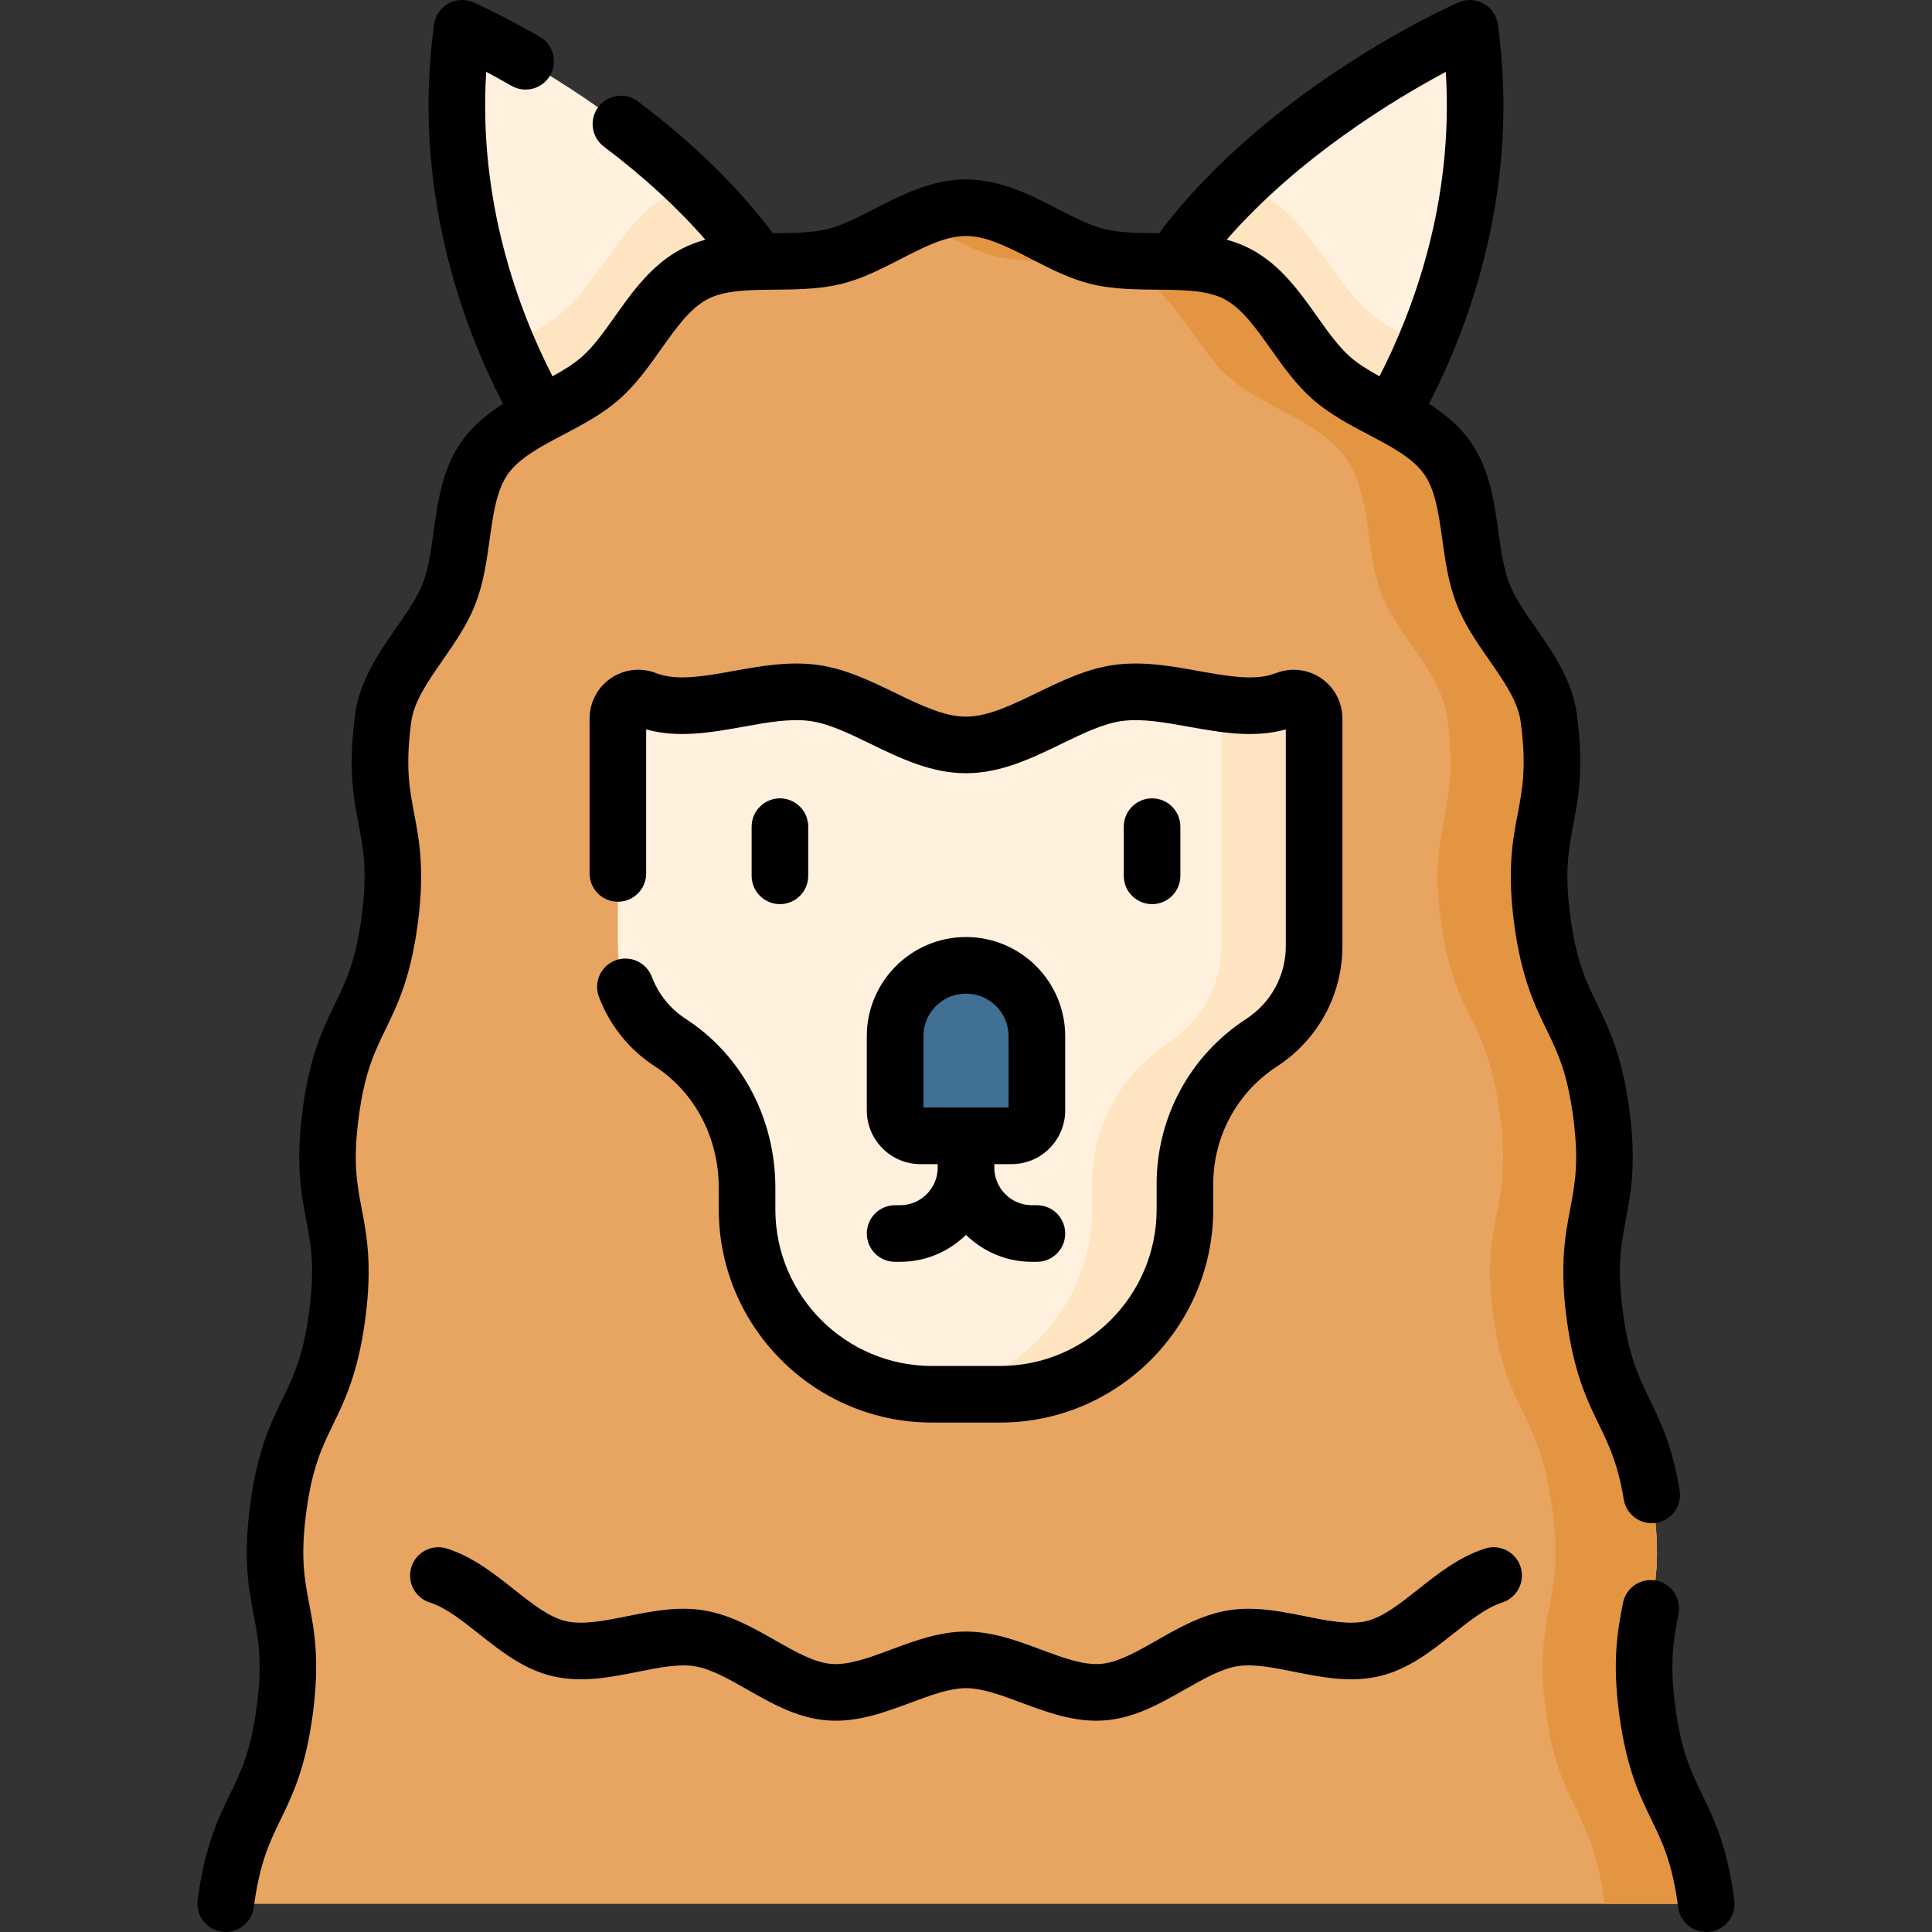 <svg id="Capa_1" enable-background="new 0 0 512.001 512.001" height="512" viewBox="0 0 512.001 512.001" width="512" xmlns="http://www.w3.org/2000/svg"><rect x="0" y="0" width="512.001" height="512.001" fill="#333333" stroke="none"/><g><path d="m152.525 123.86s-39.3-49.185-30.053-116.36c0 0 75.518 33.136 93.242 90.93z" fill="#fff1dd"/><path d="m152.525 123.86 63.189-25.43c-5.857-19.101-18.029-35.505-31.7-48.913-2.473.535-4.845 1.32-7.066 2.476-11.85 6.172-17.486 21.63-27.478 30.382-4.284 3.753-9.685 6.549-15.062 9.382 8.574 20.153 18.117 32.103 18.117 32.103z" fill="#ffe4c1"/><path d="m359.477 123.86s39.3-49.185 30.053-116.36c0 0-75.518 33.136-93.242 90.93z" fill="#fff1dd"/><path d="m377.594 91.757c-5.377-2.832-10.777-5.629-15.061-9.381-9.992-8.753-15.628-24.21-27.478-30.383-2.221-1.157-4.593-1.941-7.066-2.476-13.67 13.408-25.842 29.813-31.7 48.913l63.189 25.43s9.542-11.95 18.116-32.103z" fill="#ffe4c1"/><path d="m59.819 504.5c3.477-26.178 12.163-25.025 15.64-51.203 3.477-26.179-5.208-27.333-1.731-53.512 3.477-26.18 12.163-25.026 15.64-51.207 3.477-26.179-5.208-27.333-1.731-53.512 3.478-26.183 12.163-25.029 15.641-51.212s-5.208-27.337-1.73-53.519c1.628-12.255 13.117-21.837 17.435-32.922 4.443-11.406 2.546-26.216 9.444-36.038 6.984-9.945 21.595-13.175 30.683-21.136s14.214-22.019 24.992-27.633c10.645-5.544 25.076-1.714 36.968-4.616 11.557-2.821 22.569-12.948 34.931-12.948 12.362 0 23.374 10.128 34.931 12.948 11.892 2.903 26.323-.928 36.968 4.616 10.778 5.613 15.904 19.672 24.992 27.633s23.699 11.191 30.683 21.136c6.898 9.822 5 24.632 9.443 36.038 4.318 11.085 15.807 20.668 17.435 32.922 3.477 26.178-5.208 27.332-1.731 53.511s12.163 25.025 15.64 51.204c3.477 26.18-5.208 27.334-1.731 53.514 3.477 26.179 12.163 25.026 15.64 51.205 3.478 26.183-5.208 27.337-1.73 53.519 3.478 26.183 12.163 25.029 15.641 51.212z" fill="#e7a561"/><path d="m59.819 504.5c3.477-26.178 12.163-25.025 15.64-51.203 3.477-26.179-5.208-27.333-1.731-53.512 3.477-26.18 12.163-25.026 15.64-51.207 3.477-26.179-5.208-27.333-1.731-53.512 3.478-26.183 12.163-25.029 15.641-51.212s-5.208-27.337-1.73-53.519c1.628-12.255 13.117-21.837 17.435-32.922 4.443-11.406 2.546-26.216 9.444-36.038 6.984-9.945 21.595-13.175 30.683-21.136s14.214-22.019 24.992-27.633c10.645-5.544 25.076-1.714 36.968-4.616 11.557-2.821 22.569-12.948 34.931-12.948 12.362 0 23.374 10.128 34.931 12.948 11.892 2.903 26.323-.928 36.968 4.616 10.778 5.613 15.904 19.672 24.992 27.633s23.699 11.191 30.683 21.136c6.898 9.822 5 24.632 9.443 36.038 4.318 11.085 15.807 20.668 17.435 32.922 3.477 26.178-5.208 27.332-1.731 53.511s12.163 25.025 15.64 51.204c3.477 26.18-5.208 27.334-1.731 53.514 3.477 26.179 12.163 25.026 15.64 51.205 3.478 26.183-5.208 27.337-1.73 53.519 3.478 26.183 12.163 25.029 15.641 51.212z" fill="#e7a561"/><path d="m436.541 453.288c-3.478-26.183 5.208-27.337 1.73-53.519-3.477-26.179-12.163-25.026-15.64-51.205-3.477-26.18 5.208-27.334 1.731-53.514-3.477-26.179-12.163-25.025-15.64-51.204-3.477-26.178 5.209-27.332 1.731-53.511-1.628-12.255-13.117-21.838-17.435-32.923-4.443-11.406-2.546-26.216-9.443-36.038-6.984-9.945-21.595-13.175-30.683-21.136-9.088-7.96-14.214-22.019-24.992-27.633-10.645-5.544-25.076-1.714-36.968-4.616-11.557-2.821-22.569-12.948-34.931-12.948-4.64 0-9.09 1.427-13.45 3.359 7.256 3.214 14.262 7.828 21.481 9.589 11.892 2.903 26.323-.928 36.968 4.616 10.778 5.613 15.904 19.672 24.992 27.633s23.699 11.191 30.683 21.136c6.898 9.822 5 24.632 9.443 36.038 4.318 11.085 15.807 20.668 17.435 32.923 3.477 26.178-5.208 27.332-1.731 53.511s12.163 25.025 15.64 51.204c3.478 26.18-5.208 27.334-1.731 53.514 3.477 26.179 12.163 25.026 15.64 51.205 3.478 26.183-5.208 27.337-1.73 53.519 3.478 26.183 12.163 25.029 15.641 51.212h26.9c-3.477-26.183-12.163-25.03-15.641-51.212z" fill="#e49542"/><path d="m339.044 185.984c-12.796 3.8-28.693-4.22-42.649-2.353-13.474 1.802-26.566 13.786-40.397 13.785-13.83 0-26.922-11.984-40.396-13.786-13.955-1.867-29.851 6.153-42.647 2.353-.62-.184-1.23-.392-1.83-.62-3.563-1.358-7.379 1.264-7.379 5.078v60.26c0 10.331 5.225 19.961 13.885 25.594 12.692 8.254 20.348 22.366 20.348 37.506v6.693c0 27.063 21.939 49.002 49.002 49.002h18.036c27.063 0 49.002-21.939 49.002-49.002v-6.693c0-15.139 7.656-29.252 20.348-37.506 8.661-5.633 13.885-15.263 13.885-25.594v-60.26c0-3.813-3.816-6.435-7.379-5.078-.597.229-1.208.437-1.829.621z" fill="#fff1dd"/><g><path d="m339.044 185.984c-4.788 1.422-10.01 1.189-15.402.438v64.279c0 10.331-5.225 19.961-13.886 25.594-12.692 8.254-20.348 22.366-20.348 37.506v6.693c0 25.956-20.186 47.186-45.713 48.88 1.088.072 2.182.122 3.288.122h18.036c27.063 0 49.002-21.939 49.002-49.002v-6.693c0-15.14 7.656-29.252 20.348-37.506 8.661-5.633 13.886-15.263 13.886-25.594v-69.399c-2.843 2.031-5.874 3.691-9.211 4.682z" fill="#ffe4c1"/></g><path d="m268.069 301.01h-24.135c-3.712 0-6.722-3.009-6.722-6.722v-19.678c0-10.377 8.412-18.789 18.789-18.789 10.377 0 18.789 8.412 18.789 18.789v19.678c0 3.713-3.009 6.722-6.721 6.722z" fill="#407093"/><g><path d="m393.542 410.391c-6.847 2.188-12.382 6.573-17.733 10.814-4.757 3.769-9.248 7.329-13.629 8.386-4.548 1.098-10.258-.047-16.306-1.263-6.589-1.322-13.401-2.688-20.322-1.572-7.012 1.134-13.095 4.599-18.978 7.949-5.312 3.026-10.331 5.885-14.883 6.254-4.614.37-10.059-1.653-15.822-3.8-6.307-2.349-12.828-4.777-19.867-4.777s-13.561 2.429-19.867 4.777c-5.763 2.146-11.206 4.168-15.822 3.8-4.552-.369-9.569-3.228-14.883-6.254-5.883-3.351-11.966-6.815-18.979-7.949-6.922-1.12-13.734.249-20.321 1.572-6.047 1.216-11.757 2.36-16.306 1.263-4.381-1.057-8.872-4.617-13.628-8.386-5.353-4.241-10.888-8.627-17.734-10.814-3.949-1.264-8.167.914-9.428 4.86-1.261 3.945.916 8.166 4.861 9.427 4.241 1.355 8.488 4.722 12.984 8.284 5.818 4.61 11.835 9.378 19.425 11.211 7.774 1.877 15.745.274 22.778-1.139 5.521-1.108 10.737-2.154 14.974-1.472 4.338.702 9.007 3.361 13.95 6.177 6.501 3.703 13.224 7.532 21.094 8.171 7.944.646 15.226-2.069 22.271-4.694 5.295-1.972 10.296-3.834 14.632-3.834s9.337 1.862 14.632 3.834c6.334 2.359 12.86 4.79 19.881 4.79 8.812 0 15.902-3.948 23.483-8.267 4.943-2.815 9.611-5.475 13.949-6.177 4.234-.686 9.451.362 14.974 1.472 7.033 1.413 15.008 3.011 22.778 1.139 7.59-1.833 13.606-6.601 19.425-11.211 4.496-3.562 8.743-6.929 12.984-8.284 3.945-1.261 6.122-5.481 4.86-9.427-1.26-3.946-5.486-6.124-9.427-4.86z"/><path d="m214.191 232.106v-13.036c0-4.143-3.357-7.5-7.5-7.5s-7.5 3.357-7.5 7.5v13.036c0 4.143 3.357 7.5 7.5 7.5s7.5-3.357 7.5-7.5z"/><path d="m312.811 232.106v-13.036c0-4.143-3.357-7.5-7.5-7.5s-7.5 3.357-7.5 7.5v13.036c0 4.143 3.357 7.5 7.5 7.5s7.5-3.357 7.5-7.5z"/><path d="m238.538 319.397h-1.326c-4.143 0-7.5 3.357-7.5 7.5s3.357 7.5 7.5 7.5h1.326c6.793 0 12.958-2.731 17.463-7.148 4.506 4.417 10.671 7.148 17.464 7.148h1.325c4.143 0 7.5-3.357 7.5-7.5s-3.357-7.5-7.5-7.5h-1.325c-5.494 0-9.964-4.47-9.964-9.964v-.924h4.568c7.842 0 14.221-6.38 14.221-14.222v-19.677c0-14.496-11.793-26.289-26.289-26.289s-26.289 11.793-26.289 26.289v19.678c0 7.842 6.38 14.222 14.222 14.222h4.567v.924c0 5.494-4.47 9.963-9.963 9.963zm6.174-44.787c0-6.225 5.064-11.289 11.289-11.289s11.289 5.064 11.289 11.289v18.899h-22.578z"/><path d="m459.617 503.513c-1.898-14.293-5.41-21.521-8.51-27.897-2.979-6.13-5.552-11.425-7.131-23.314-1.579-11.891-.478-17.673.798-24.368l.058-.302c.774-4.068-1.896-7.995-5.966-8.77-4.062-.775-7.996 1.895-8.771 5.965l-.057.3c-1.327 6.964-2.83 14.857-.932 29.149s5.41 21.52 8.509 27.896c2.979 6.13 5.553 11.425 7.132 23.315.548 4.128 4.343 6.994 8.422 6.447 4.107-.544 6.994-4.316 6.448-8.421z"/><path d="m438.965 403.565c4.085-.684 6.844-4.549 6.16-8.635-1.966-11.749-5.133-18.273-7.928-24.03-2.979-6.136-5.552-11.434-7.131-23.324s-.478-17.672.798-24.366c1.327-6.964 2.831-14.856.933-29.147-1.898-14.29-5.41-21.517-8.509-27.893-2.979-6.13-5.552-11.423-7.131-23.312s-.478-17.67.798-24.364c1.327-6.964 2.831-14.856.933-29.146-1.195-9.006-6.356-16.433-10.91-22.984-2.835-4.08-5.514-7.934-6.971-11.674-1.539-3.95-2.207-8.729-2.914-13.789-1.144-8.18-2.326-16.639-7.38-23.837-2.968-4.226-6.885-7.403-11.017-10.05 10.781-20.893 24.238-57.146 18.265-100.536-.32-2.33-1.715-4.374-3.767-5.522-2.053-1.148-4.524-1.268-6.678-.322-2.082.914-50.065 22.285-79.335 61.146-.139-.001-.278-.002-.417-.003-5.108-.034-9.934-.067-14.054-1.073-3.899-.951-8.072-3.1-12.49-5.373-7.094-3.65-15.135-7.789-24.22-7.789-9.084 0-17.125 4.139-24.219 7.789-4.418 2.273-8.591 4.421-12.49 5.373-4.12 1.006-8.945 1.039-14.055 1.073-.138.001-.276.002-.414.003-9.213-12.228-21.218-23.958-35.755-34.907-3.308-2.492-8.011-1.831-10.503 1.478s-1.831 8.011 1.478 10.503c10.461 7.88 19.455 16.141 26.879 24.661-2.134.587-4.235 1.373-6.285 2.44-7.902 4.116-13.094 11.438-17.673 17.898-2.923 4.123-5.683 8.017-8.797 10.744-2.146 1.88-4.826 3.521-7.746 5.13-8.925-17.41-19.733-46.182-17.572-80.693 2 1.062 4.257 2.301 6.709 3.708 3.595 2.064 8.178.823 10.238-2.77 2.062-3.593.822-8.177-2.77-10.238-10.241-5.88-17.248-8.972-17.542-9.101-2.152-.945-4.625-.826-6.677.322-2.053 1.148-3.447 3.192-3.768 5.522-5.973 43.388 7.484 79.644 18.264 100.537-4.132 2.646-8.049 5.824-11.016 10.049-5.055 7.198-6.237 15.658-7.381 23.84-.707 5.059-1.375 9.837-2.913 13.786-1.457 3.74-4.136 7.594-6.971 11.674-4.554 6.553-9.715 13.979-10.911 22.984-1.898 14.292-.395 22.186.933 29.15 1.275 6.696 2.377 12.479.798 24.369s-4.152 17.185-7.132 23.315c-3.099 6.377-6.611 13.604-8.51 27.896-1.897 14.291-.394 22.183.934 29.146 1.275 6.694 2.377 12.476.798 24.365s-4.152 17.184-7.132 23.313c-3.099 6.376-6.61 13.603-8.509 27.894-1.898 14.29-.395 22.183.933 29.146 1.276 6.694 2.378 12.477.799 24.365s-4.152 17.181-7.131 23.31c-3.1 6.376-6.611 13.603-8.51 27.894-.546 4.105 2.341 7.877 6.447 8.422 4.087.548 7.875-2.328 8.422-6.447 1.579-11.888 4.152-17.182 7.131-23.311 3.1-6.376 6.611-13.603 8.51-27.893 1.898-14.291.395-22.184-.933-29.147-1.276-6.694-2.378-12.476-.799-24.364s4.152-17.183 7.131-23.312c3.1-6.377 6.611-13.604 8.51-27.896 1.898-14.291.395-22.184-.933-29.147-1.275-6.694-2.377-12.476-.799-24.364 1.58-11.89 4.152-17.185 7.132-23.314 3.099-6.377 6.611-13.604 8.51-27.897 1.898-14.292.395-22.186-.933-29.15-1.275-6.696-2.377-12.479-.798-24.369.718-5.403 4.43-10.744 8.359-16.398 3.209-4.618 6.527-9.393 8.63-14.79 2.175-5.582 2.997-11.465 3.792-17.154.938-6.715 1.825-13.058 4.801-17.295 3.038-4.327 8.742-7.33 14.781-10.51 5.045-2.655 10.261-5.401 14.706-9.295 4.443-3.894 7.853-8.702 11.149-13.353 3.947-5.567 7.675-10.827 12.365-13.27 8.271-4.309 22.841-.947 35.281-3.982 5.626-1.373 10.797-4.034 15.798-6.607 6.122-3.151 11.904-6.127 17.354-6.127 5.451 0 11.233 2.976 17.355 6.127 5.001 2.573 10.172 5.234 15.797 6.607 12.524 3.056 26.968-.347 35.282 3.981 4.689 2.443 8.418 7.702 12.365 13.271 3.297 4.65 6.706 9.46 11.149 13.353 4.445 3.894 9.661 6.64 14.706 9.295 6.039 3.18 11.743 6.183 14.781 10.509 2.975 4.237 3.861 10.579 4.8 17.294.795 5.689 1.617 11.573 3.793 17.157 2.102 5.396 5.42 10.171 8.63 14.789 3.93 5.654 7.641 10.994 8.358 16.398 1.579 11.889.478 17.67-.798 24.364-1.327 6.964-2.831 14.856-.933 29.146 1.897 14.291 5.41 21.518 8.509 27.894 2.979 6.13 5.552 11.423 7.131 23.311 1.579 11.889.478 17.671-.798 24.365-1.327 6.964-2.831 14.857-.933 29.148 1.897 14.29 5.408 21.521 8.506 27.901 2.693 5.546 5.019 10.336 6.627 19.953.691 4.088 4.558 6.833 8.643 6.162zm-89.927-319.713c-4.58-6.46-9.771-13.782-17.674-17.899-2.047-1.066-4.146-1.851-6.277-2.438 19.154-21.948 44.553-37.257 58.066-44.463 2.155 34.502-8.65 63.268-17.573 80.673-2.919-1.609-5.599-3.249-7.746-5.129-3.114-2.727-5.874-6.62-8.796-10.744z"/><path d="m246.983 376.996h18.036c31.155 0 56.502-25.347 56.502-56.502v-6.693c0-12.652 6.332-24.322 16.938-31.219 10.831-7.045 17.297-18.963 17.297-31.882v-60.287c0-4.252-2.091-8.23-5.592-10.641-3.504-2.411-7.968-2.944-11.935-1.427-.443.169-.889.32-1.319.449-5.224 1.549-12.038.325-19.253-.97-7.224-1.298-14.696-2.641-22.256-1.628-7.346.982-14.083 4.25-20.599 7.41-6.69 3.245-13.01 6.31-18.804 6.31-5.793 0-12.112-3.064-18.802-6.31-6.516-3.16-13.254-6.428-20.6-7.41-7.562-1.013-15.033.33-22.257 1.627-7.215 1.294-14.03 2.521-19.254.968-.43-.127-.87-.276-1.309-.444-3.972-1.52-8.437-.987-11.938 1.425-3.502 2.411-5.593 6.389-5.593 10.642v41.054c0 4.143 3.357 7.5 7.5 7.5s7.5-3.357 7.5-7.5v-38.172c8.501 2.39 17.266.816 25.746-.708 6.366-1.143 12.379-2.226 17.616-1.523 4.957.663 10.341 3.274 16.042 6.04 7.92 3.841 16.108 7.812 25.348 7.812s17.429-3.972 25.349-7.812c5.701-2.766 11.086-5.377 16.042-6.04 5.233-.698 11.249.38 17.616 1.524 8.479 1.521 17.242 3.097 25.75.708v57.403c0 7.823-3.916 15.041-10.475 19.307-14.877 9.675-23.76 26.046-23.76 43.794v6.693c0 22.884-18.618 41.502-41.502 41.502h-18.036c-22.884 0-41.502-18.618-41.502-41.502v-5.7c0-18.385-8.876-35.124-23.744-44.777-4.126-2.678-7.232-6.533-8.984-11.149-1.469-3.872-5.806-5.823-9.672-4.351-3.873 1.469-5.821 5.8-4.353 9.673 2.891 7.616 8.022 13.982 14.841 18.408 10.59 6.876 16.912 18.912 16.912 32.196v5.7c.002 31.155 25.349 56.502 56.504 56.502z"/></g></g></svg>
